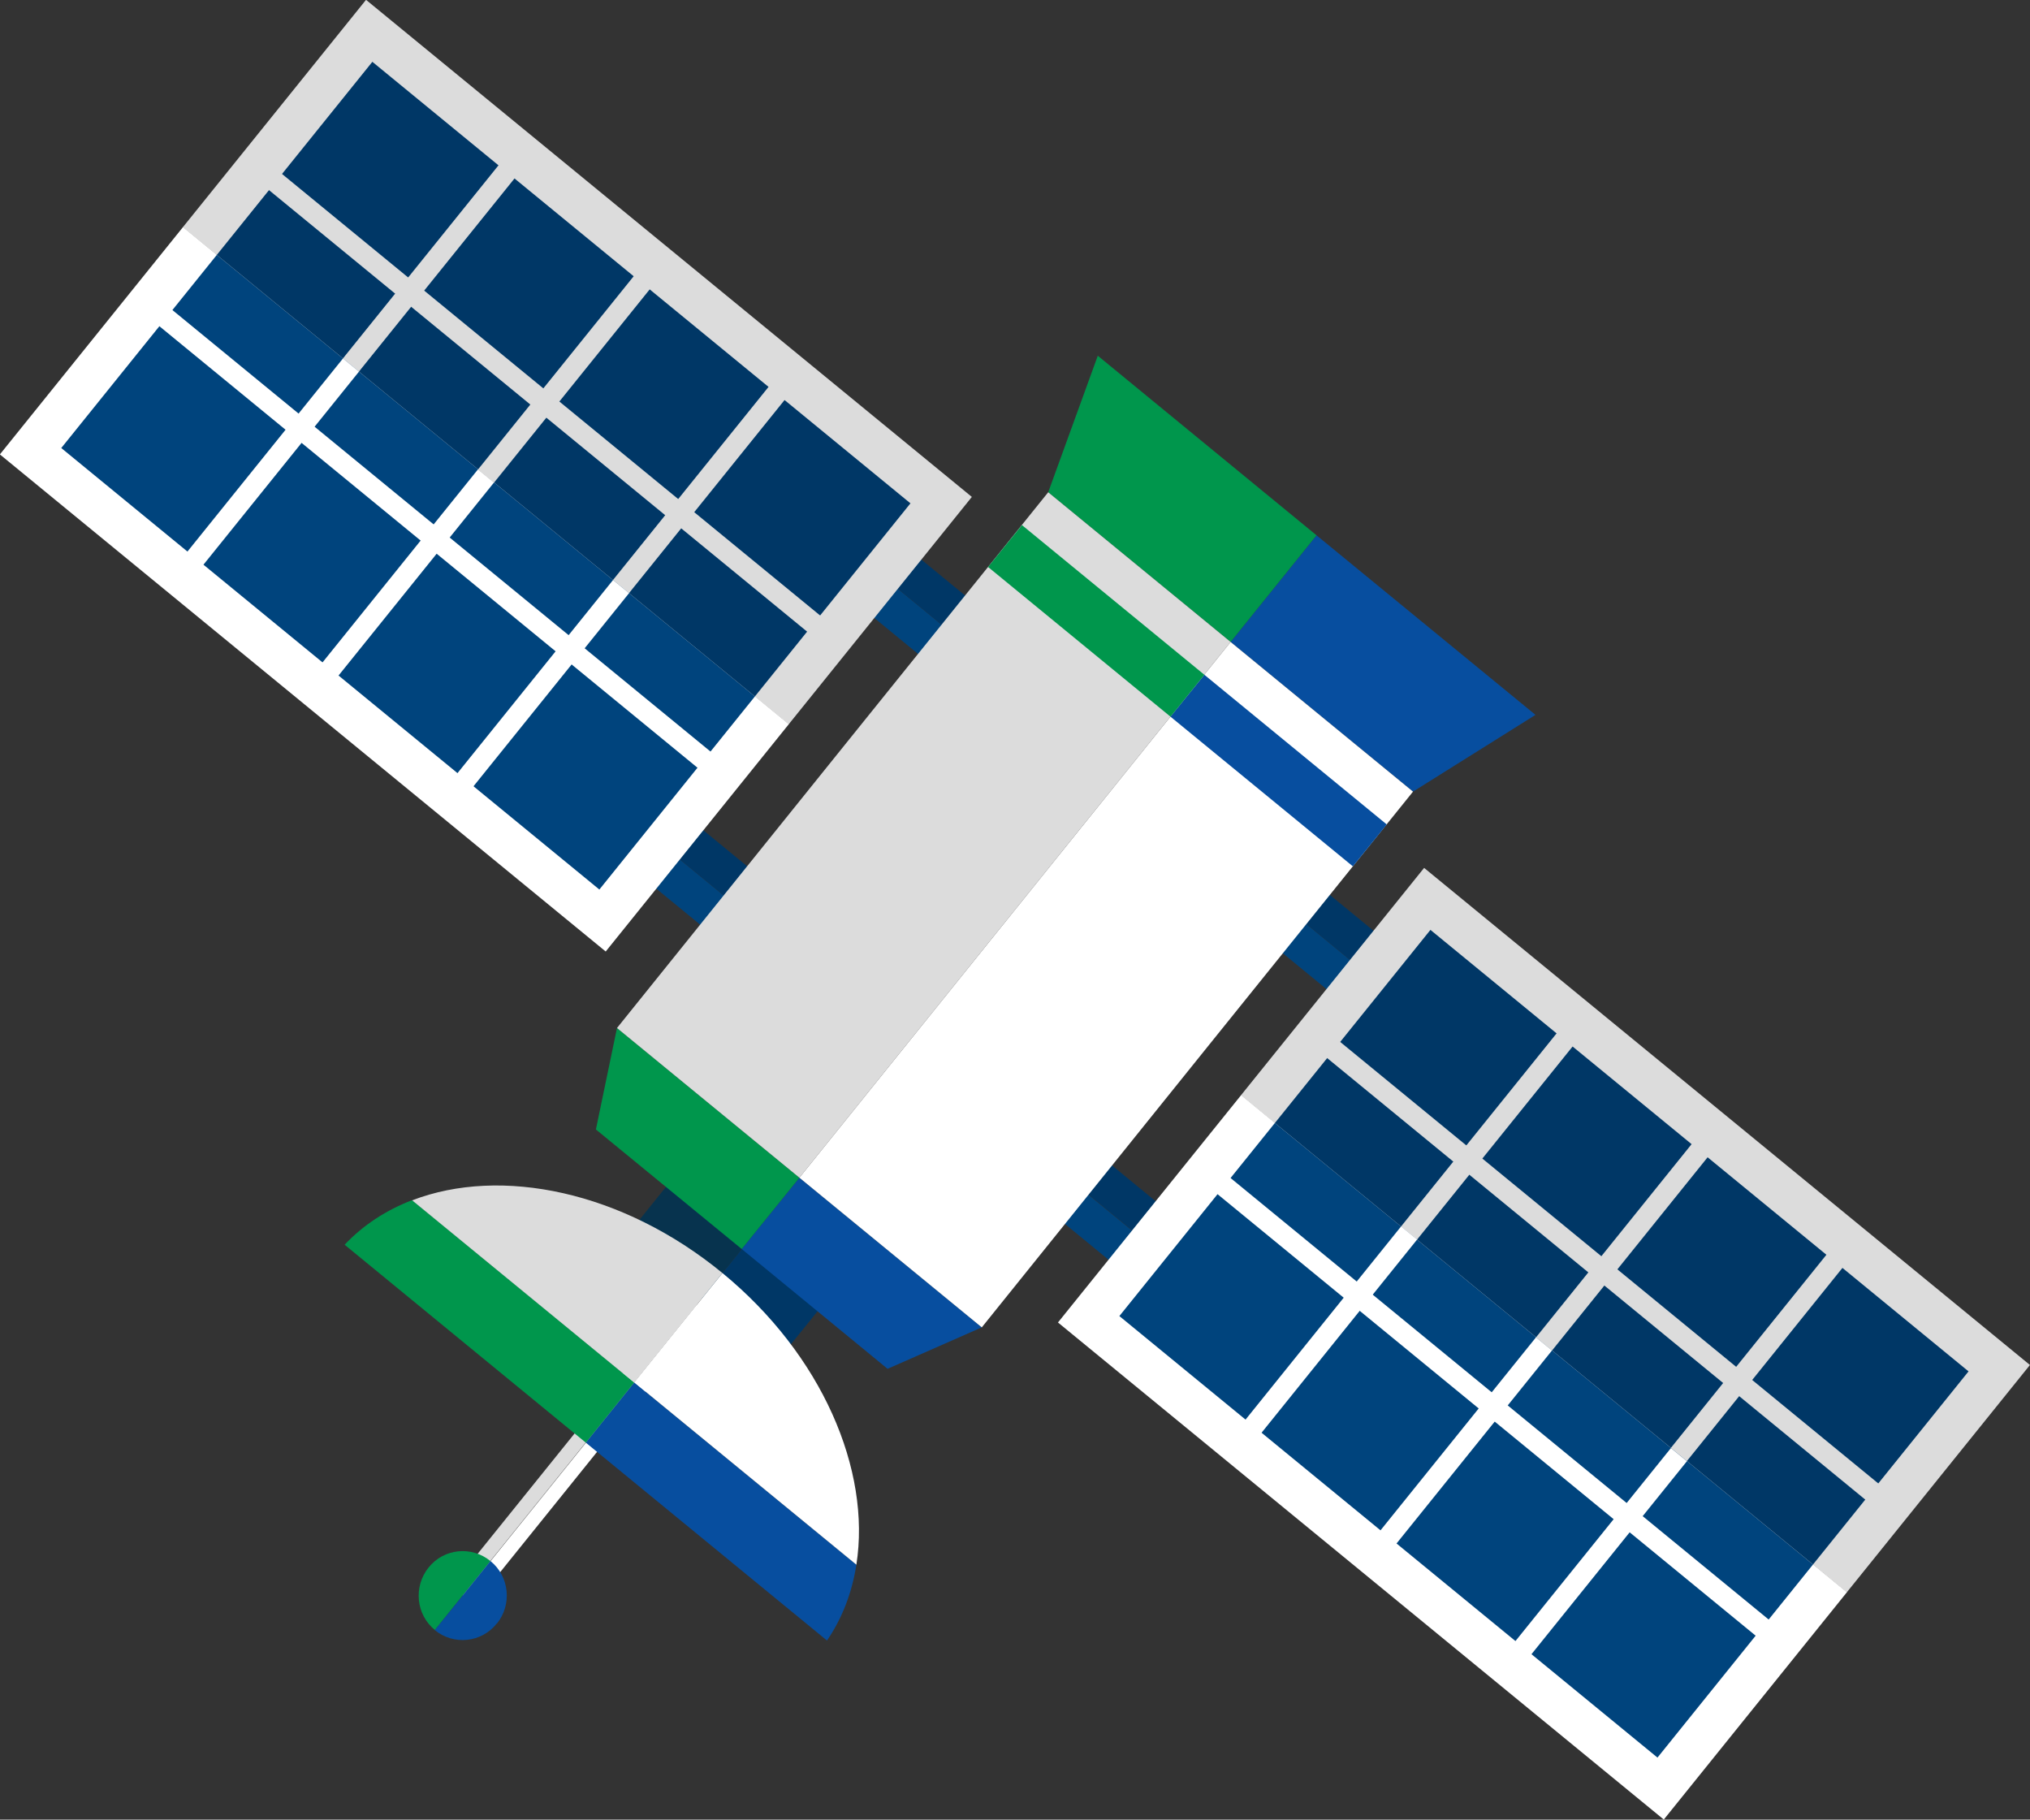 <svg width="106" height="95" viewBox="0 0 106 95" fill="none" xmlns="http://www.w3.org/2000/svg">
<rect x="0" y="0" width="106" height="95" fill="#333333" stroke="none"/>
<g clip-path="url(#clip0_213_7444)">
<path d="M40.593 71.049L42.281 68.968L43.78 67.1L39.82 63.861L36.645 67.81L40.593 71.049Z" fill="#003766"/>
<path d="M36.645 67.81L39.82 63.861L35.872 60.61L34.361 62.478L32.686 64.559L36.645 67.81Z" fill="#07334E"/>
<path d="M24.157 83.294L36.387 68.113L35.805 67.636L23.575 82.817L24.157 83.294Z" fill="#DCDCDC"/>
<path d="M24.747 83.78L36.977 68.599L36.395 68.121L24.165 83.303L24.747 83.78Z" fill="white"/>
<path d="M73.783 41.329L80.179 37.322L68.745 27.947L64.258 33.515L73.783 41.329Z" fill="#074E9F"/>
<path d="M54.734 25.701L64.258 33.515L68.745 27.947L57.323 18.572L54.734 25.701Z" fill="#00964C"/>
<path d="M70.899 52.98L72.126 51.457L66.253 46.64L65.027 48.162L70.899 52.98Z" fill="#00447D"/>
<path d="M72.131 51.457L73.357 49.934L67.485 45.117L66.258 46.639L72.131 51.457Z" fill="#003766"/>
<path d="M59.52 67.11L60.747 65.587L54.875 60.77L53.648 62.292L59.52 67.11Z" fill="#00447D"/>
<path d="M60.764 65.587L61.99 64.064L56.118 59.246L54.891 60.769L60.764 65.587Z" fill="#003766"/>
<path d="M96.434 83.132L105.997 71.263L74.363 45.311L64.8 57.181L96.434 83.132Z" fill="#DCDCDC"/>
<path d="M86.878 94.995L96.441 83.126L64.807 57.174L55.244 69.044L86.878 94.995Z" fill="white"/>
<path d="M86.548 91.76L94.669 81.679L66.571 58.628L58.45 68.709L86.548 91.76Z" fill="#00447D"/>
<path d="M94.67 81.678L102.791 71.597L74.693 48.547L66.571 58.628L94.67 81.678Z" fill="#003766"/>
<path d="M88.084 76.28L96.95 65.271L96.113 64.585L87.247 75.594L88.084 76.28Z" fill="#DCDCDC"/>
<path d="M79.624 86.79L88.086 76.287L87.25 75.601L78.788 86.104L79.624 86.79Z" fill="white"/>
<path d="M72.582 81.005L81.043 70.502L80.207 69.816L71.745 80.319L72.582 81.005Z" fill="white"/>
<path d="M81.041 70.509L89.907 59.499L89.071 58.814L80.204 69.823L81.041 70.509Z" fill="#DCDCDC"/>
<path d="M73.993 64.719L82.861 53.711L82.025 53.025L73.157 64.033L73.993 64.719Z" fill="#DCDCDC"/>
<path d="M65.537 75.219L73.997 64.714L73.161 64.028L64.701 74.533L65.537 75.219Z" fill="white"/>
<path d="M92.555 86.118L93.234 85.274L64.127 61.396L63.447 62.24L92.555 86.118Z" fill="white"/>
<path d="M98.285 79.019L98.965 78.175L69.858 54.296L69.178 55.14L98.285 79.019Z" fill="#DCDCDC"/>
<path d="M49.889 35.738L51.116 34.215L45.244 29.398L44.017 30.921L49.889 35.738Z" fill="#00447D"/>
<path d="M51.121 34.215L52.348 32.692L46.475 27.875L45.248 29.398L51.121 34.215Z" fill="#003766"/>
<path d="M38.515 49.877L39.742 48.355L33.869 43.537L32.642 45.06L38.515 49.877Z" fill="#00447D"/>
<path d="M39.746 48.354L40.973 46.831L35.101 42.014L33.874 43.537L39.746 48.354Z" fill="#003766"/>
<path d="M41.184 37.813L50.747 25.943L19.113 -0.009L9.55 11.861L41.184 37.813Z" fill="#DCDCDC"/>
<path d="M31.628 49.676L41.191 37.806L9.556 11.855L-0.006 23.724L31.628 49.676Z" fill="white"/>
<path d="M31.297 46.441L39.419 36.359L11.321 13.309L3.199 23.39L31.297 46.441Z" fill="#00447D"/>
<path d="M39.419 36.359L47.541 26.278L19.443 3.227L11.321 13.308L39.419 36.359Z" fill="#003766"/>
<path d="M18.743 19.399L27.611 8.392L26.775 7.706L17.907 18.713L18.743 19.399Z" fill="#DCDCDC"/>
<path d="M10.284 29.903L18.746 19.4L17.909 18.714L9.448 29.217L10.284 29.903Z" fill="white"/>
<path d="M17.339 35.688L25.8 25.185L24.964 24.498L16.503 35.002L17.339 35.688Z" fill="white"/>
<path d="M25.79 25.205L34.658 14.198L33.822 13.512L24.954 24.519L25.79 25.205Z" fill="#DCDCDC"/>
<path d="M32.845 30.966L41.713 19.959L40.877 19.273L32.009 30.28L32.845 30.966Z" fill="#DCDCDC"/>
<path d="M24.386 41.47L32.848 30.967L32.011 30.281L23.55 40.784L24.386 41.47Z" fill="white"/>
<path d="M36.558 40.194L37.238 39.35L8.131 15.472L7.451 16.316L36.558 40.194Z" fill="white"/>
<path d="M42.288 33.094L42.968 32.251L13.861 8.372L13.181 9.216L42.288 33.094Z" fill="#DCDCDC"/>
<path d="M46.346 71.463L51.266 69.299L41.742 61.485L38.731 65.209L46.346 71.463Z" fill="#074E9F"/>
<path d="M31.116 58.967L38.731 65.209L41.742 61.485L32.217 53.671L31.116 58.967Z" fill="#00964C"/>
<path d="M41.742 61.485L64.258 33.514L54.734 25.7L44.108 38.893L32.217 53.671L41.742 61.485Z" fill="#DCDCDC"/>
<path d="M51.266 69.299L63.157 54.522L73.783 41.329L64.258 33.515L41.742 61.485L51.266 69.299Z" fill="white"/>
<path d="M70.643 45.23L71.58 44.071L72.412 43.043L62.888 35.229L61.119 37.416L70.643 45.23Z" fill="#074E9F"/>
<path d="M61.119 37.416L62.888 35.228L53.363 27.414L52.531 28.443L51.594 29.601L61.119 37.416Z" fill="#00964C"/>
<path d="M43.183 85.649C43.991 84.467 44.495 83.119 44.717 81.689L33.119 72.172L30.589 75.317L43.183 85.649Z" fill="#074E9F"/>
<path d="M17.995 64.985L30.589 75.317L33.119 72.172L21.521 62.656C20.174 63.176 18.979 63.944 17.995 64.985Z" fill="#00964C"/>
<path d="M44.717 81.689C45.49 76.747 42.925 70.73 37.723 66.462L33.119 72.172L44.717 81.689Z" fill="white"/>
<path d="M33.119 72.172L37.723 66.462C32.522 62.194 26.16 60.882 21.521 62.667L33.119 72.184V72.172Z" fill="#DCDCDC"/>
<path d="M22.704 85.105L25.61 81.499C24.625 80.695 23.173 80.837 22.376 81.842C21.58 82.835 21.72 84.301 22.716 85.105H22.704Z" fill="#00964C"/>
<path d="M25.949 84.762C26.746 83.769 26.605 82.303 25.61 81.499L22.704 85.105C23.688 85.909 25.141 85.767 25.938 84.762H25.949Z" fill="#074E9F"/>
</g>
<defs>
<clipPath id="clip0_213_7444">
<rect width="106" height="95" fill="white" transform="matrix(-1 0 0 -1 106 95)"/>
</clipPath>
</defs>
</svg>
